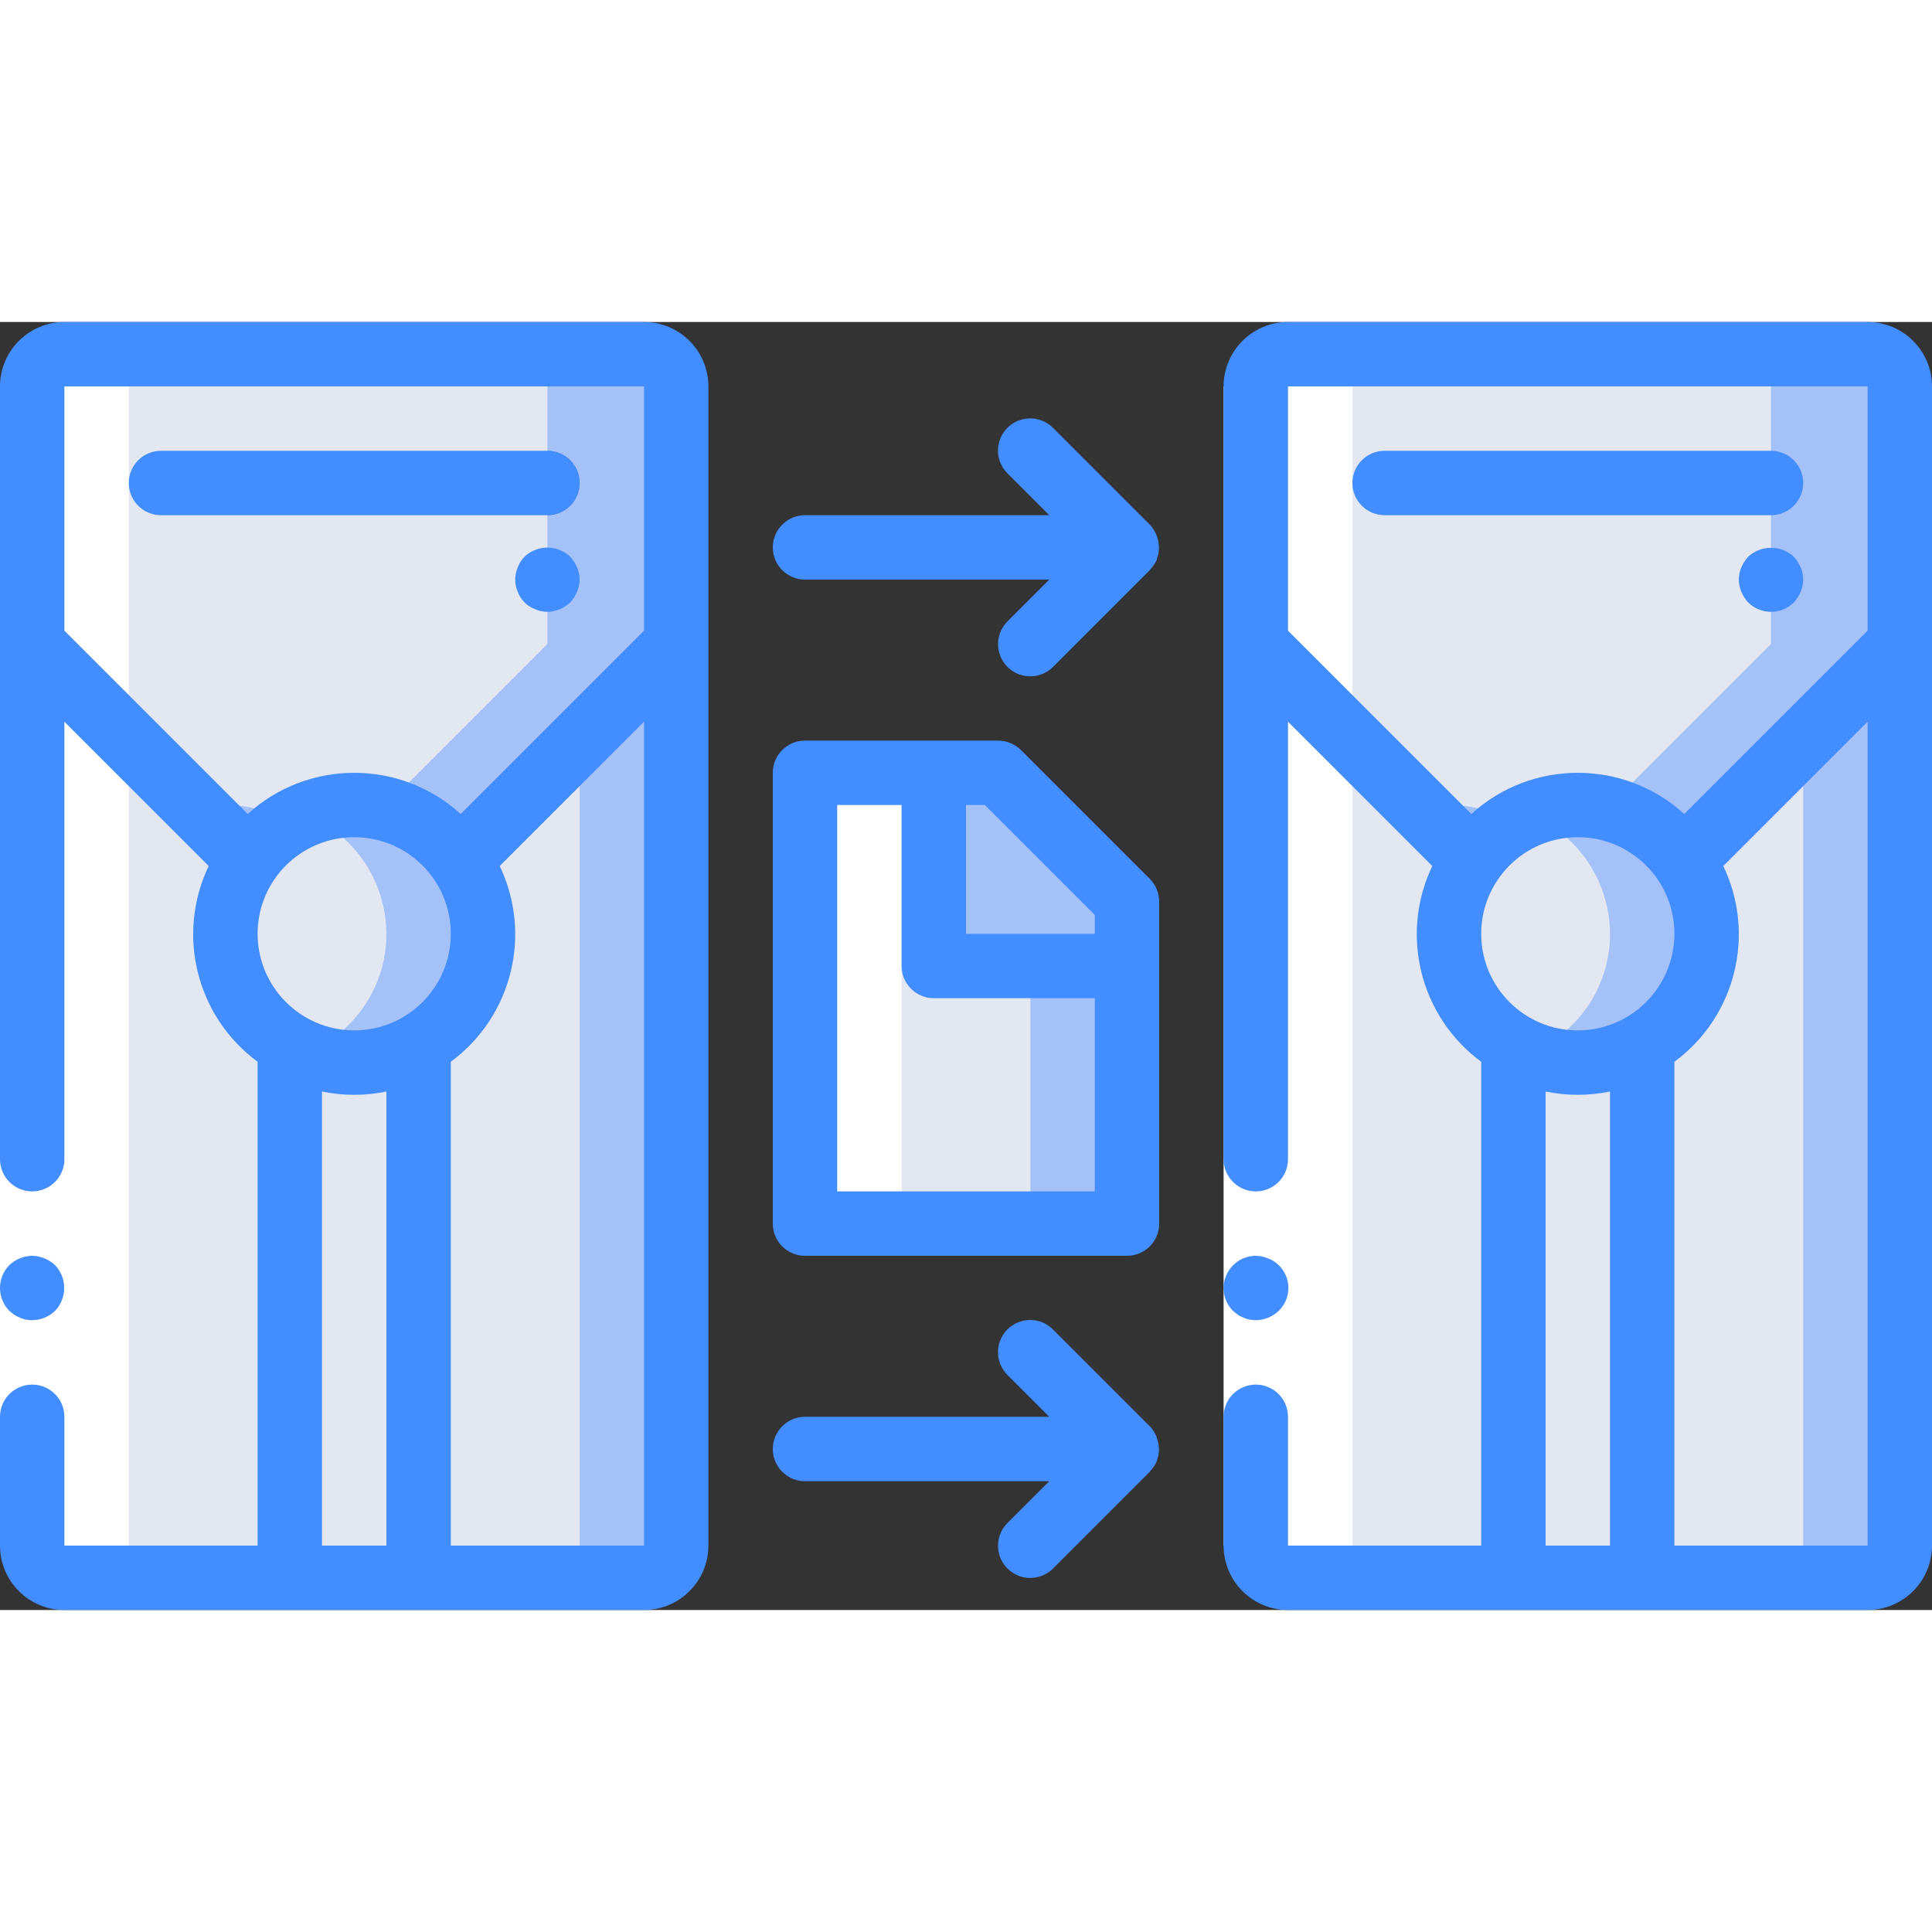 <?xml version="1.0" encoding="UTF-8"?>
<svg xmlns="http://www.w3.org/2000/svg" xmlns:xlink="http://www.w3.org/1999/xlink" width="512" height="512" viewBox="0 0 60 40" version="1.1"><rect x="0" y="0" width="60" height="40" fill="#333333" stroke="none"/><!-- Generator: Sketch 49.3 (51167) - http://www.bohemiancoding.com/sketch --><title>012 - Data Replication</title><desc>Created with Sketch.</desc><defs/><g id="Page-1" stroke="none" stroke-width="1" fill="none" fill-rule="evenodd"><g id="012---Data-Replication" fill-rule="nonzero"><g id="Colours" transform="translate(1, 1)"><rect id="Rectangle-path" fill="#A4C2F7" x="0" y="0" width="20" height="38" rx="1"/><rect id="Rectangle-path" fill="#E3E7F2" x="0" y="0" width="17" height="38" rx="1"/><path d="M20,1 L20,9 L13.28,15.72 C12.713,14.906 11.865,14.329 10.9,14.1 C10.604,14.036 10.303,14.003 10,14 C8.694,14.014 7.474,14.654 6.72,15.72 L0,9 L0,1 C0.002,0.448 0.448,0.002 1,0 L19,0 C19.552,0.002 19.998,0.448 20,1 Z" id="Shape" fill="#A4C2F7"/><path d="M14,18 C13.995,20.207 12.207,21.995 10,22 C9.485,21.999 8.976,21.897 8.5,21.7 C8.329,21.63 8.162,21.55 8,21.46 C7.03,20.903 6.339,19.964 6.096,18.872 C5.852,17.78 6.079,16.636 6.72,15.72 C7.163,15.082 7.781,14.585 8.5,14.29 C8.976,14.096 9.486,13.998 10,14 C12.206,14.008 13.992,15.794 14,18 Z" id="Shape" fill="#A4C2F7"/><path d="M11,18 C11.003,19.429 10.239,20.749 9,21.46 C8.838,21.55 8.671,21.63 8.5,21.7 C8.329,21.63 8.162,21.55 8,21.46 C7.03,20.903 6.339,19.964 6.096,18.872 C5.852,17.78 6.079,16.636 6.72,15.72 C7.163,15.082 7.781,14.585 8.5,14.29 C10.006,14.908 10.992,16.372 11,18 Z" id="Shape" fill="#E3E7F2"/><path d="M12,21.46 L12,38 L8,38 L8,21.46 C9.236,22.18 10.764,22.18 12,21.46 Z" id="Shape" fill="#E3E7F2"/><path d="M16,5 L4,5 C3.448,5 3,4.552 3,4 C3,3.448 3.448,3 4,3 L16,3 C16.552,3 17,3.448 17,4 C17,4.552 16.552,5 16,5 Z" id="Shape" fill="#4482C3"/><rect id="Rectangle-path" fill="#A4C2F7" x="38" y="0" width="20" height="38" rx="1"/><rect id="Rectangle-path" fill="#E3E7F2" x="38" y="0" width="17" height="38" rx="1"/><path d="M58,1 L58,9 L51.28,15.72 C50.713,14.906 49.865,14.329 48.9,14.1 C48.604,14.036 48.303,14.003 48,14 C46.694,14.014 45.474,14.654 44.72,15.72 L38,9 L38,1 C38.002,0.448 38.448,0.002 39,0 L57,0 C57.552,0.002 57.998,0.448 58,1 Z" id="Shape" fill="#A4C2F7"/><path d="M16,1 L16,9 L10.9,14.1 C10.604,14.036 10.303,14.003 10,14 C9.296,13.998 8.604,14.188 8,14.55 C7.396,14.188 6.704,13.998 6,14 C5.697,14.003 5.396,14.036 5.1,14.1 L0,9 L0,1 C0.002,0.448 0.448,0.002 1,0 L15,0 C15.552,0.002 15.998,0.448 16,1 Z" id="Shape" fill="#E3E7F2"/><path d="M54,1 L54,9 L48.9,14.1 C48.604,14.036 48.303,14.003 48,14 C47.296,13.998 46.604,14.188 46,14.55 C45.396,14.188 44.704,13.998 44,14 C43.697,14.003 43.396,14.036 43.1,14.1 L38,9 L38,1 C38.002,0.448 38.448,0.002 39,0 L53,0 C53.552,0.002 53.998,0.448 54,1 Z" id="Shape" fill="#E3E7F2"/><path d="M50,21.46 L50,38 L46,38 L46,21.46 C47.236,22.18 48.764,22.18 50,21.46 Z" id="Shape" fill="#E3E7F2"/><polygon id="Shape" fill="#A4C2F7" points="34 17 34 27 24 27 24 13 30 13"/><polygon id="Shape" fill="#E3E7F2" points="31 17 31 27 24 27 24 13 27 13"/><polygon id="Shape" fill="#A4C2F7" points="34 17 34 19 28 19 28 13 30 13"/><path d="M52,18 C51.995,20.207 50.207,21.995 48,22 C47.485,21.999 46.976,21.897 46.5,21.7 C46.329,21.63 46.162,21.55 46,21.46 C45.03,20.903 44.339,19.964 44.096,18.872 C43.852,17.78 44.079,16.636 44.72,15.72 C45.163,15.082 45.781,14.585 46.5,14.29 C46.976,14.096 47.486,13.998 48,14 C50.206,14.008 51.992,15.794 52,18 Z" id="Shape" fill="#A4C2F7"/><path d="M49,18 C49.003,19.429 48.239,20.749 47,21.46 C46.838,21.55 46.671,21.63 46.5,21.7 C46.329,21.63 46.162,21.55 46,21.46 C45.03,20.903 44.339,19.964 44.096,18.872 C43.852,17.78 44.079,16.636 44.72,15.72 C45.163,15.082 45.781,14.585 46.5,14.29 C48.006,14.908 48.992,16.372 49,18 Z" id="Shape" fill="#E3E7F2"/></g><g id="White" transform="translate(1, 1)" fill="#FFFFFF"><path d="M4,38 L1,38 C0.448,37.998 0.002,37.552 0,37 L0,1 C0.002,0.448 0.448,0.002 1,0 L4,0 C3.448,0.002 3.002,0.448 3,1 L3,37 C3.002,37.552 3.448,37.998 4,38 Z" id="Shape"/><path d="M42,38 L39,38 C38.448,37.998 38.002,37.552 38,37 L38,1 C38.002,0.448 38.448,0.002 39,0 L42,0 C41.448,0.002 41.002,0.448 41,1 L41,37 C41.002,37.552 41.448,37.998 42,38 Z" id="Shape"/><rect id="Rectangle-path" x="24" y="13" width="3" height="14"/></g><g id="Icons"><polygon id="Shape" fill="#FFFFFF" points="38 38 38 25 38 2 40 2 40 25 40 38"/><polygon id="Shape" fill="#FFFFFF" points="0 38 0 25 0 2 2 2 2 25 2 38"/><path d="M38.62,30.92 C38.677,30.949 38.738,30.969 38.8,30.98 C38.866,30.991 38.933,30.998 39,31 C39.265,30.996 39.518,30.893 39.71,30.71 C39.953,30.476 40.059,30.135 39.992,29.805 C39.926,29.474 39.695,29.201 39.38,29.08 C39.26,29.029 39.131,29.002 39,29 C38.596,29.002 38.232,29.246 38.077,29.619 C37.922,29.992 38.006,30.422 38.29,30.71 L38.44,30.83 C38.496,30.868 38.556,30.898 38.62,30.92 Z" id="Shape" fill="#428DFF"/><path d="M0.62,30.92 C0.677,30.949 0.738,30.969 0.8,30.98 C0.866,30.991 0.933,30.998 1,31 C1.265,30.996 1.518,30.893 1.71,30.71 C2.088,30.312 2.088,29.688 1.71,29.29 C1.614,29.2 1.503,29.129 1.38,29.08 C1.26,29.029 1.131,29.002 1,29 C0.735,29.004 0.482,29.108 0.29,29.29 C-0.097,29.684 -0.097,30.316 0.29,30.71 L0.44,30.83 C0.496,30.868 0.556,30.898 0.62,30.92 Z" id="Shape" fill="#428DFF"/><path d="M2,40 L20,40 C21.104,39.999 21.999,39.104 22,38 L22,2 C21.999,0.896 21.104,0.001 20,0 L2,0 C0.896,0.001 0.001,0.896 0,2 L0,26 C6.76353751e-17,26.552 0.448,27 1,27 C1.552,27 2,26.552 2,26 L2,12.414 L6.481,16.895 C5.463,19.024 6.101,21.575 8,22.974 L8,38 L2,38 L2,34 C2,33.448 1.552,33 1,33 C0.448,33 6.76353751e-17,33.448 0,34 L0,38 C0.001,39.104 0.896,39.999 2,40 Z M14,38 L14,22.974 C15.899,21.575 16.537,19.024 15.519,16.895 L20,12.414 L20,38 L14,38 Z M8,19 C8,17.343 9.343,16 11,16 C12.657,16 14,17.343 14,19 C14,20.657 12.657,22 11,22 C9.344,21.998 8.002,20.656 8,19 Z M2,2 L20,2 L20,9.586 L14.307,15.279 C12.432,13.574 9.568,13.574 7.693,15.279 L2,9.586 L2,2 Z M10,23.899 C10.66,24.034 11.34,24.034 12,23.899 L12,38 L10,38 L10,23.899 Z" id="Shape" fill="#428DFF"/><path d="M17,6 C17.552,6 18,5.552 18,5 C18,4.448 17.552,4 17,4 L5,4 C4.448,4 4,4.448 4,5 C4,5.552 4.448,6 5,6 L17,6 Z" id="Shape" fill="#428DFF"/><path d="M17.71,7.29 C17.614,7.2 17.502,7.128 17.38,7.08 C17.136,6.98 16.863,6.98 16.62,7.08 C16.369,7.171 16.171,7.369 16.08,7.62 C15.974,7.862 15.974,8.137 16.08,8.38 C16.171,8.631 16.369,8.828 16.62,8.92 C16.862,9.027 17.138,9.027 17.38,8.92 C17.502,8.871 17.614,8.8 17.71,8.71 C17.798,8.612 17.869,8.501 17.92,8.38 C18.027,8.138 18.027,7.862 17.92,7.619 C17.869,7.499 17.798,7.387 17.71,7.29 Z" id="Shape" fill="#428DFF"/><path d="M58,0 L40,0 C38.896,0.001 38.001,0.896 38,2 L38,26 C38,26.552 38.448,27 39,27 C39.552,27 40,26.552 40,26 L40,12.414 L44.481,16.895 C43.463,19.023 44.101,21.575 46,22.974 L46,38 L40,38 L40,34 C40,33.448 39.552,33 39,33 C38.448,33 38,33.448 38,34 L38,38 C38.001,39.104 38.896,39.999 40,40 L58,40 C59.104,39.999 59.999,39.104 60,38 L60,2 C59.999,0.896 59.104,0.001 58,0 Z M40,2 L58,2 L58,9.586 L52.307,15.279 C50.432,13.574 47.568,13.574 45.693,15.279 L40,9.586 L40,2 Z M49,22 C47.343,22 46,20.657 46,19 C46,17.343 47.343,16 49,16 C50.657,16 52,17.343 52,19 C51.998,20.656 50.656,21.998 49,22 Z M48,38 L48,23.899 C48.66,24.034 49.34,24.034 50,23.899 L50,38 L48,38 Z M52,38 L52,22.974 C53.899,21.575 54.537,19.024 53.519,16.895 L58,12.414 L58,38 L52,38 Z" id="Shape" fill="#428DFF"/><path d="M55,6 C55.552,6 56,5.552 56,5 C56,4.448 55.552,4 55,4 L43,4 C42.448,4 42,4.448 42,5 C42,5.552 42.448,6 43,6 L55,6 Z" id="Shape" fill="#428DFF"/><path d="M55.71,7.29 C55.309,6.92 54.691,6.92 54.29,7.29 C54.202,7.387 54.131,7.499 54.08,7.62 C53.974,7.862 53.974,8.138 54.08,8.38 C54.13,8.501 54.202,8.613 54.29,8.71 C54.684,9.097 55.316,9.097 55.71,8.71 C55.798,8.613 55.869,8.501 55.92,8.38 C56.027,8.138 56.027,7.862 55.92,7.62 C55.869,7.499 55.798,7.387 55.71,7.29 Z" id="Shape" fill="#428DFF"/><path d="M24,28 C24,28.552 24.448,29 25,29 L35,29 C35.552,29 36,28.552 36,28 L36,18 C35.998,17.735 35.893,17.481 35.707,17.293 L31.707,13.293 C31.519,13.107 31.265,13.002 31,13 L25,13 C24.448,13 24,13.448 24,14 L24,28 Z M30,15 L30.586,15 L34,18.414 L34,19 L30,19 L30,15 Z M26,15 L28,15 L28,20 C28,20.552 28.448,21 29,21 L34,21 L34,27 L26,27 L26,15 Z" id="Shape" fill="#428DFF"/><path d="M24,7 C24,7.552 24.448,8 25,8 L32.586,8 L31.293,9.293 C31.038,9.545 30.937,9.915 31.029,10.261 C31.121,10.608 31.392,10.879 31.739,10.971 C32.085,11.063 32.455,10.962 32.707,10.707 L35.707,7.707 C35.716,7.698 35.719,7.685 35.728,7.676 C35.81,7.591 35.877,7.492 35.924,7.383 L35.925,7.379 C35.928,7.371 35.928,7.361 35.931,7.352 C35.969,7.252 35.989,7.145 35.993,7.038 C35.993,7.004 35.991,6.969 35.987,6.935 C35.982,6.851 35.966,6.769 35.939,6.689 C35.929,6.655 35.918,6.622 35.904,6.59 C35.857,6.48 35.79,6.379 35.707,6.293 L32.707,3.293 C32.455,3.037 32.085,2.935 31.738,3.027 C31.39,3.119 31.119,3.39 31.027,3.738 C30.935,4.085 31.037,4.455 31.293,4.707 L32.586,6 L25,6 C24.448,6 24,6.448 24,7 Z" id="Shape" fill="#428DFF"/><path d="M25,36 L32.586,36 L31.293,37.293 C31.038,37.545 30.937,37.915 31.029,38.261 C31.121,38.608 31.392,38.879 31.739,38.971 C32.085,39.063 32.455,38.962 32.707,38.707 L35.707,35.707 C35.716,35.698 35.719,35.685 35.728,35.676 C35.81,35.591 35.877,35.492 35.924,35.383 L35.925,35.379 C35.928,35.371 35.928,35.361 35.931,35.352 C35.969,35.252 35.989,35.145 35.993,35.038 C35.993,35.004 35.991,34.969 35.987,34.935 C35.982,34.851 35.966,34.769 35.939,34.689 C35.929,34.655 35.918,34.622 35.904,34.59 C35.857,34.48 35.79,34.379 35.707,34.293 L32.707,31.293 C32.455,31.037 32.085,30.935 31.738,31.027 C31.39,31.119 31.119,31.39 31.027,31.738 C30.935,32.085 31.037,32.455 31.293,32.707 L32.586,34 L25,34 C24.448,34 24,34.448 24,35 C24,35.552 24.448,36 25,36 Z" id="Shape" fill="#428DFF"/></g></g></g></svg>
